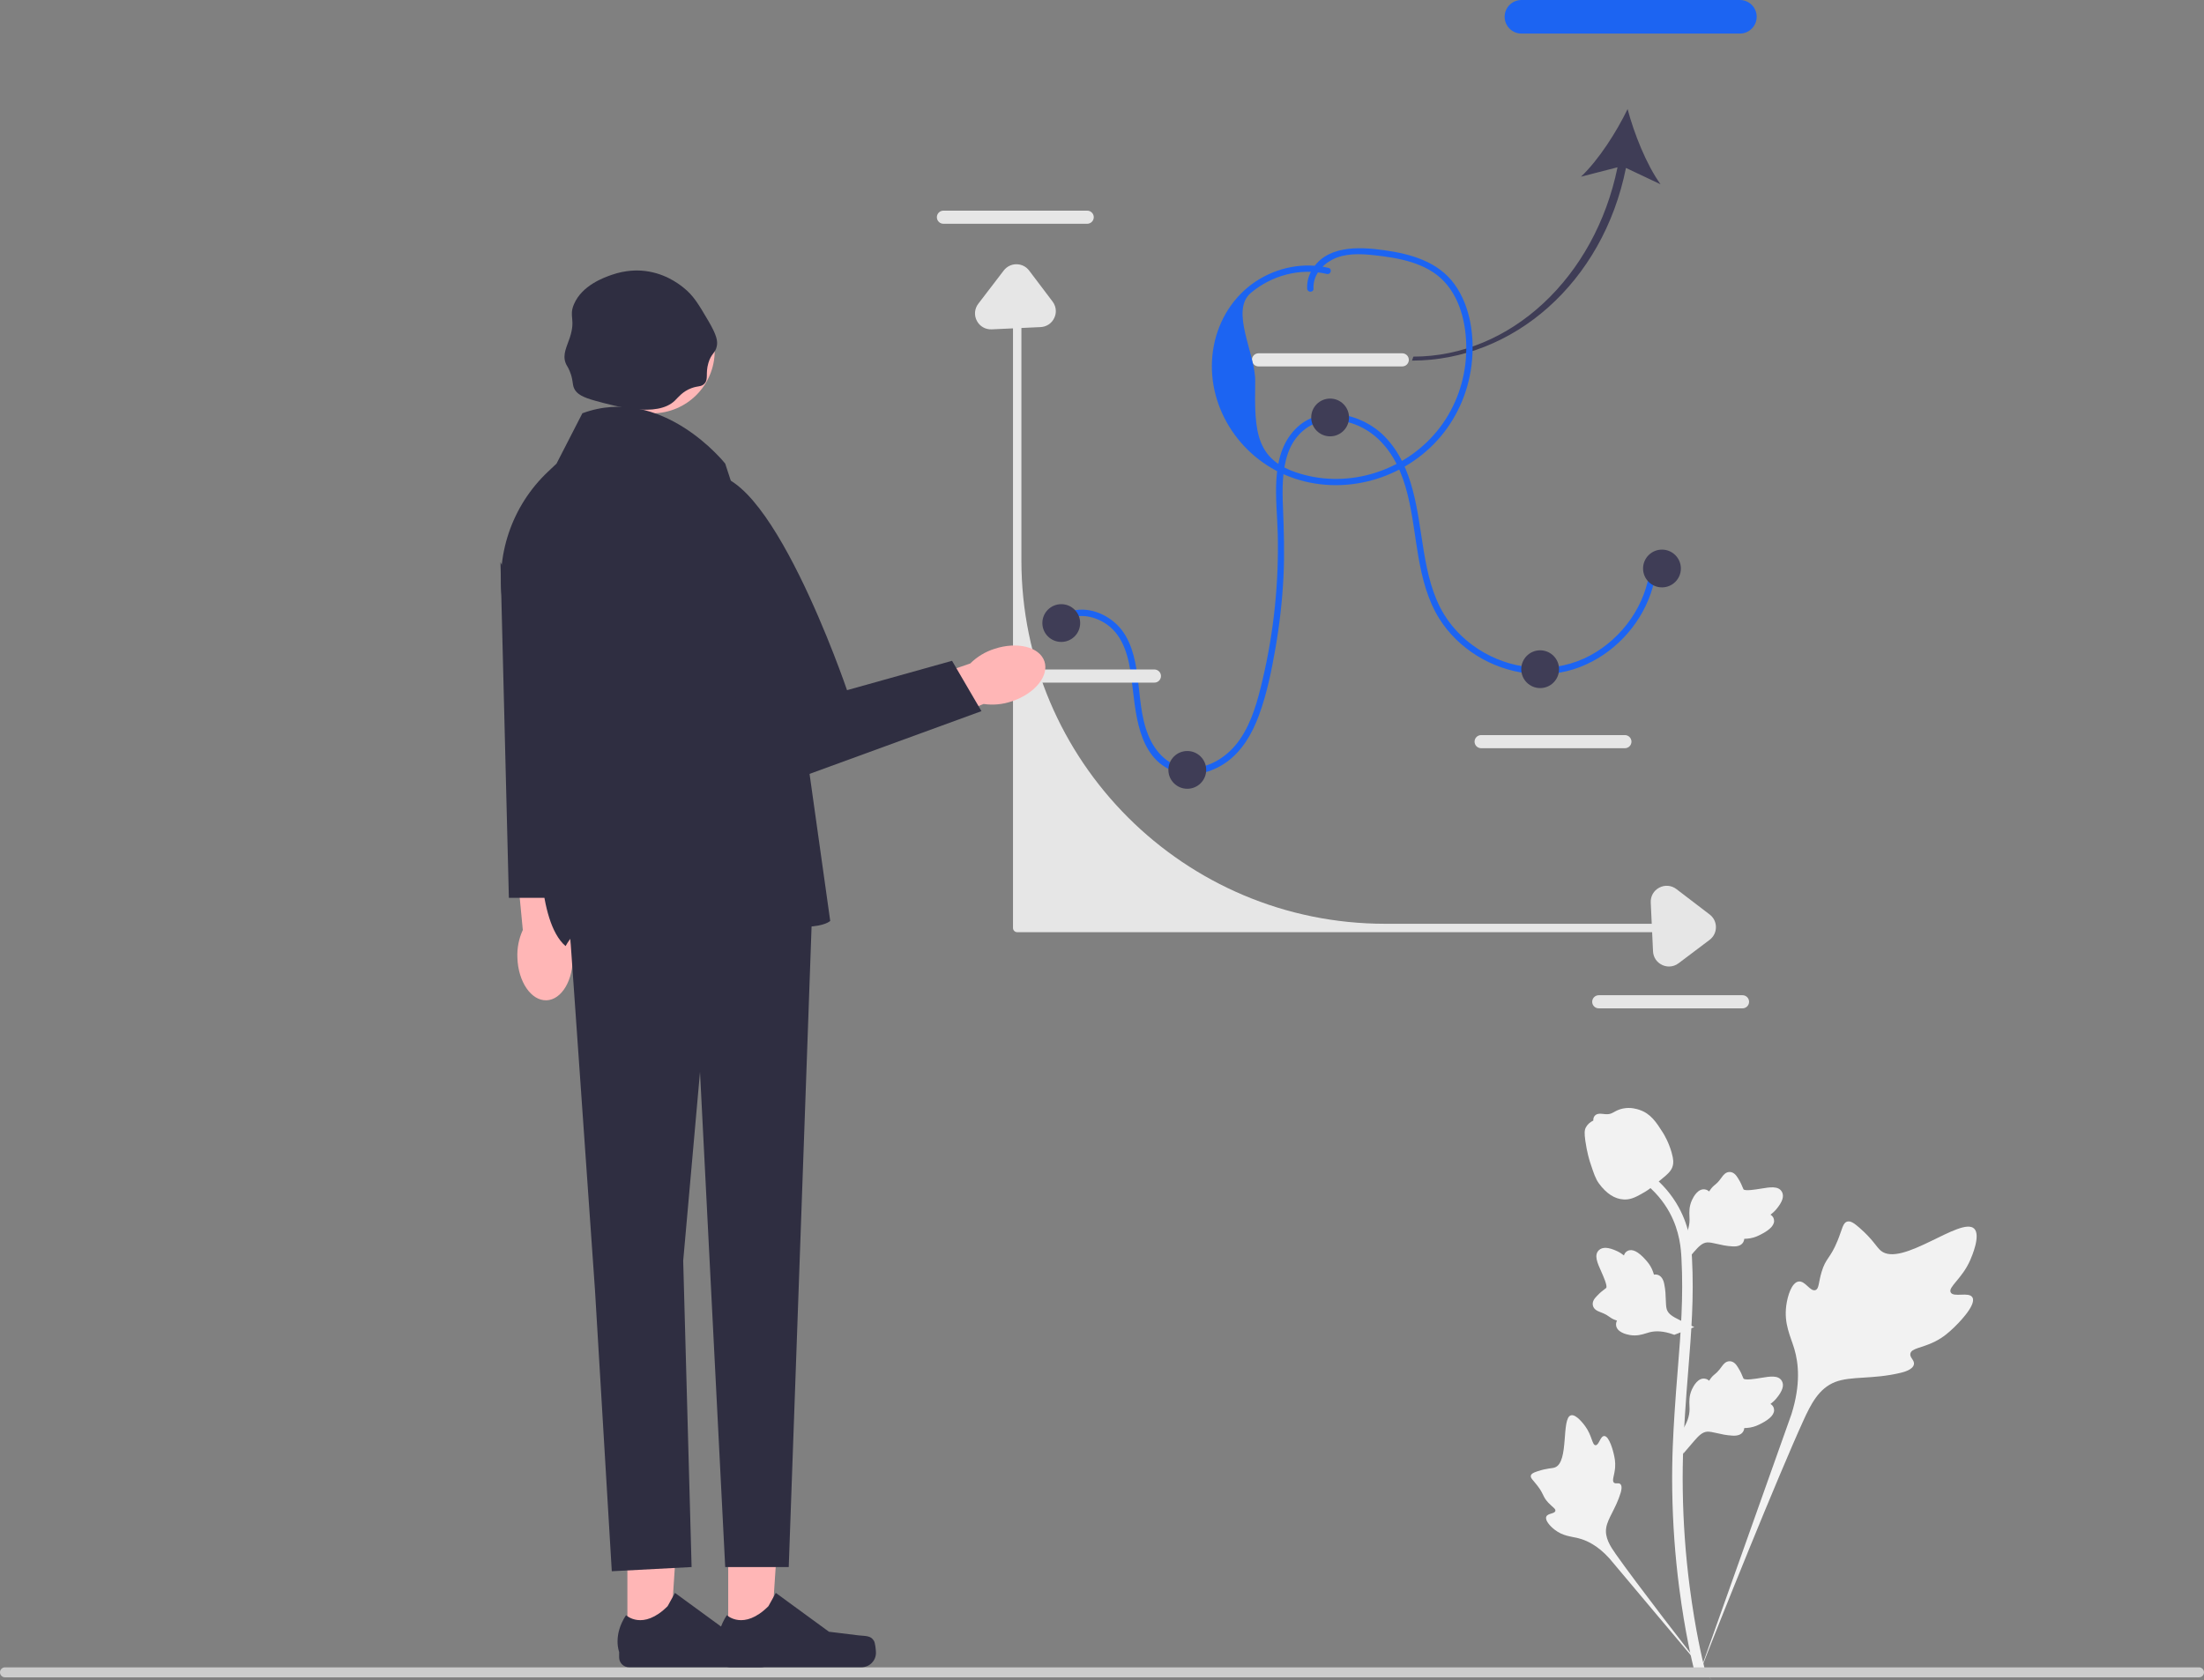 <svg width="379" height="289" viewBox="0 0 379 289" fill="none" xmlns="http://www.w3.org/2000/svg">
<rect x="0" y="0" width="379" height="289" fill="#808080" stroke="none"/>
<g clip-path="url(#clip0_84_8593)">
<path d="M182.588 107.42C184.661 105.139 188.084 105.805 190.362 107.415C193.294 109.488 194.132 113.272 194.565 116.626C195.297 122.305 195.513 130.332 201.959 132.706C204.938 133.802 208.347 132.897 210.862 131.116C213.61 129.17 215.324 126.178 216.472 123.077C217.861 119.322 218.666 115.305 219.348 111.37C220.045 107.346 220.502 103.279 220.707 99.2C220.908 95.21 220.778 91.245 220.619 87.257C220.495 84.144 220.447 80.874 221.5 77.897C222.564 74.89 225.036 72.603 228.287 72.301C231.442 72.008 234.692 73.338 236.975 75.483C242.452 80.63 242.71 89.033 243.934 95.934C244.577 99.561 245.517 103.23 247.489 106.384C249.11 108.979 251.362 111.154 253.957 112.768C259.191 116.023 265.861 116.973 271.668 114.737C277.339 112.553 281.903 107.781 283.878 102.044C284.366 100.627 284.667 99.164 284.82 97.675C284.891 96.983 283.807 96.988 283.736 97.675C283.087 104.003 279.021 109.734 273.449 112.736C267.715 115.824 260.772 115.432 255.17 112.23C252.416 110.656 250.02 108.436 248.356 105.729C246.337 102.445 245.473 98.618 244.844 94.861C243.708 88.074 243.193 80.281 238.101 75.071C234.152 71.029 226.886 69.407 222.642 73.909C218.272 78.544 219.582 86.011 219.721 91.765C219.926 100.191 219.056 108.638 217.128 116.844C216.289 120.416 215.324 124.1 213.218 127.163C211.293 129.962 208.147 132.132 204.644 132.098C201.15 132.063 198.696 129.498 197.456 126.44C196.147 123.214 196.062 119.73 195.609 116.325C195.193 113.199 194.436 109.739 192.089 107.451C190.264 105.672 187.557 104.527 184.988 104.936C183.754 105.133 182.66 105.732 181.821 106.655C181.354 107.169 182.118 107.937 182.588 107.42Z" fill="#1C64F2"/>
<path d="M339.176 223.141C338.566 222.114 335.928 223.214 335.443 222.282C334.959 221.353 337.411 219.937 338.811 216.704C339.064 216.121 340.656 212.446 339.477 211.312C337.244 209.163 327.024 218.032 323.448 215.13C322.663 214.493 322.114 213.221 319.739 211.157C318.794 210.335 318.222 209.964 317.669 210.102C316.885 210.298 316.822 211.347 315.981 213.41C314.719 216.504 313.973 216.317 313.237 218.786C312.691 220.618 312.816 221.683 312.174 221.891C311.265 222.184 310.428 220.241 309.276 220.415C308.101 220.593 307.39 222.855 307.166 224.55C306.745 227.729 307.914 229.827 308.561 232.033C309.265 234.431 309.683 238.077 308.057 243.238L291.965 288.531C295.518 279.237 305.805 253.76 310.127 244.292C311.375 241.559 312.753 238.787 315.582 237.693C318.305 236.64 322.046 237.269 326.814 236.121C327.371 235.987 328.917 235.594 329.111 234.686C329.272 233.935 328.363 233.516 328.503 232.813C328.69 231.87 330.478 231.858 332.675 230.77C334.224 230.003 335.189 229.09 336.019 228.306C336.269 228.069 339.988 224.509 339.176 223.141Z" fill="#F2F2F2"/>
<path d="M275.865 246.986C275.184 246.988 274.964 248.599 274.366 248.568C273.77 248.537 273.782 246.927 272.597 245.307C272.383 245.015 271.037 243.174 270.14 243.425C268.44 243.9 269.849 251.469 267.391 252.386C266.851 252.587 266.068 252.489 264.369 253.058C263.692 253.284 263.345 253.457 263.254 253.768C263.123 254.209 263.621 254.543 264.392 255.55C265.548 257.062 265.24 257.374 266.241 258.447C266.984 259.243 267.543 259.489 267.46 259.864C267.342 260.394 266.145 260.244 265.899 260.859C265.647 261.486 266.554 262.488 267.321 263.086C268.762 264.21 270.13 264.243 271.401 264.562C272.782 264.908 274.694 265.755 276.76 268.042L294.37 289C290.829 284.577 281.28 272.182 277.875 267.331C276.893 265.931 275.928 264.455 276.207 262.753C276.475 261.113 277.863 259.461 278.675 256.792C278.77 256.48 279.023 255.609 278.633 255.251C278.311 254.956 277.843 255.281 277.537 255.009C277.128 254.645 277.638 253.765 277.737 252.374C277.807 251.393 277.638 250.657 277.491 250.024C277.447 249.833 276.771 246.982 275.865 246.986Z" fill="#F2F2F2"/>
<path d="M289.445 250.031L289.035 246.373L289.223 246.096C290.09 244.814 290.532 243.562 290.537 242.374C290.538 242.185 290.529 241.996 290.52 241.803C290.485 241.04 290.441 240.092 290.935 238.987C291.213 238.37 291.993 236.943 293.165 237.12C293.48 237.164 293.719 237.309 293.9 237.478C293.927 237.436 293.954 237.394 293.983 237.348C294.348 236.791 294.637 236.553 294.916 236.324C295.13 236.147 295.35 235.965 295.697 235.534C295.849 235.345 295.967 235.179 296.067 235.04C296.37 234.618 296.766 234.114 297.465 234.123C298.211 234.158 298.601 234.775 298.86 235.183C299.323 235.91 299.532 236.435 299.671 236.783C299.721 236.91 299.779 237.053 299.808 237.097C300.048 237.45 302.003 237.12 302.739 237C304.393 236.724 305.824 236.486 306.413 237.528C306.836 238.273 306.522 239.258 305.452 240.535C305.119 240.933 304.765 241.235 304.45 241.471C304.711 241.627 304.944 241.865 305.039 242.239C305.261 243.126 304.499 244.014 302.772 244.883C302.344 245.1 301.767 245.39 300.958 245.529C300.577 245.595 300.234 245.611 299.94 245.619C299.934 245.789 299.895 245.973 299.791 246.162C299.488 246.718 298.857 246.983 297.906 246.919C296.859 246.864 295.997 246.665 295.237 246.49C294.574 246.338 294.002 246.209 293.553 246.239C292.72 246.306 292.078 246.972 291.325 247.836L289.445 250.031Z" fill="#F2F2F2"/>
<path d="M291.348 228.256L287.911 229.579L287.595 229.469C286.133 228.956 284.809 228.847 283.657 229.143C283.473 229.19 283.293 229.246 283.109 229.304C282.379 229.532 281.472 229.815 280.276 229.617C279.609 229.505 278.029 229.114 277.903 227.936C277.866 227.62 277.945 227.353 278.064 227.135C278.016 227.12 277.968 227.104 277.916 227.088C277.285 226.876 276.981 226.657 276.688 226.446C276.462 226.284 276.23 226.117 275.725 225.892C275.504 225.793 275.313 225.72 275.152 225.659C274.667 225.473 274.079 225.218 273.911 224.541C273.755 223.811 274.253 223.278 274.582 222.924C275.17 222.293 275.624 221.957 275.926 221.735C276.036 221.654 276.16 221.562 276.196 221.523C276.477 221.201 275.661 219.396 275.358 218.715C274.672 217.187 274.078 215.865 274.938 215.031C275.552 214.434 276.586 214.487 278.093 215.196C278.563 215.418 278.945 215.684 279.254 215.928C279.338 215.636 279.51 215.35 279.848 215.164C280.65 214.724 281.704 215.236 282.983 216.683C283.302 217.042 283.729 217.527 284.069 218.273C284.229 218.624 284.331 218.952 284.414 219.233C284.58 219.196 284.768 219.188 284.977 219.24C285.593 219.392 286.009 219.934 286.189 220.869C286.401 221.895 286.427 222.778 286.45 223.557C286.472 224.237 286.492 224.822 286.635 225.248C286.911 226.036 287.718 226.487 288.746 226.996L291.348 228.256Z" fill="#F2F2F2"/>
<path d="M289.445 217.481L289.035 213.824L289.223 213.546C290.09 212.264 290.532 211.012 290.537 209.824C290.538 209.635 290.529 209.446 290.52 209.253C290.485 208.491 290.441 207.542 290.935 206.437C291.213 205.82 291.993 204.394 293.165 204.57C293.48 204.614 293.719 204.759 293.9 204.929C293.927 204.886 293.954 204.844 293.983 204.798C294.348 204.242 294.637 204.003 294.916 203.774C295.13 203.597 295.35 203.415 295.697 202.984C295.849 202.795 295.967 202.629 296.067 202.49C296.37 202.068 296.766 201.565 297.465 201.573C298.211 201.609 298.601 202.225 298.86 202.633C299.323 203.36 299.532 203.885 299.671 204.233C299.721 204.36 299.779 204.503 299.808 204.547C300.048 204.9 302.003 204.57 302.739 204.45C304.393 204.175 305.824 203.936 306.413 204.978C306.836 205.723 306.522 206.709 305.452 207.985C305.119 208.383 304.765 208.685 304.45 208.921C304.711 209.077 304.944 209.315 305.039 209.69C305.261 210.576 304.499 211.464 302.772 212.333C302.344 212.55 301.767 212.84 300.958 212.98C300.577 213.045 300.234 213.061 299.94 213.07C299.934 213.239 299.895 213.423 299.791 213.612C299.488 214.168 298.857 214.433 297.906 214.369C296.859 214.315 295.997 214.115 295.237 213.94C294.574 213.788 294.002 213.659 293.553 213.689C292.72 213.757 292.078 214.422 291.325 215.286L289.445 217.481Z" fill="#F2F2F2"/>
<path d="M293.191 288.472L292.424 287.991L291.529 288.094C291.515 288.011 291.466 287.82 291.393 287.522C290.993 285.886 289.772 280.91 288.754 273.073C288.043 267.602 287.641 261.977 287.558 256.353C287.475 250.719 287.742 246.455 287.956 243.027C288.117 240.442 288.314 237.98 288.506 235.582C289.019 229.175 289.502 223.123 289.143 216.423C289.063 214.927 288.896 211.814 287.075 208.501C286.019 206.58 284.564 204.874 282.75 203.433L283.878 202.017C285.88 203.609 287.49 205.499 288.663 207.632C290.682 211.305 290.864 214.698 290.951 216.328C291.317 223.146 290.828 229.256 290.31 235.725C290.119 238.114 289.923 240.565 289.762 243.14C289.55 246.536 289.286 250.764 289.368 256.325C289.449 261.882 289.847 267.438 290.548 272.84C291.554 280.578 292.757 285.48 293.152 287.091C293.362 287.951 293.407 288.131 293.191 288.472Z" fill="#F2F2F2"/>
<path d="M279.431 206.306C279.357 206.306 279.282 206.304 279.206 206.299C277.664 206.216 276.237 205.294 274.962 203.56C274.365 202.744 274.059 201.814 273.449 199.958C273.354 199.671 272.895 198.22 272.615 196.223C272.433 194.918 272.456 194.372 272.714 193.89C273.002 193.353 273.467 192.979 273.99 192.726C273.967 192.553 273.986 192.375 274.061 192.193C274.369 191.439 275.189 191.538 275.633 191.585C275.858 191.613 276.138 191.651 276.44 191.635C276.916 191.612 277.171 191.47 277.558 191.258C277.929 191.055 278.389 190.803 279.072 190.663C280.419 190.383 281.548 190.764 281.92 190.889C283.878 191.541 284.843 193.061 285.96 194.822C286.183 195.175 286.948 196.461 287.452 198.223C287.816 199.495 287.765 200.06 287.656 200.48C287.433 201.344 286.907 201.838 285.571 202.93C284.177 204.072 283.477 204.644 282.876 204.992C281.476 205.799 280.598 206.306 279.431 206.306Z" fill="#F2F2F2"/>
<path d="M241.131 63.023H216.412C215.788 63.023 215.281 62.516 215.281 61.894C215.281 61.271 215.788 60.765 216.412 60.765H241.131C241.754 60.765 242.261 61.271 242.261 61.894C242.261 62.516 241.754 63.023 241.131 63.023Z" fill="#E6E6E6"/>
<path d="M279.416 128.689H254.696C254.073 128.689 253.566 128.183 253.566 127.56C253.566 126.937 254.073 126.431 254.696 126.431H279.416C280.039 126.431 280.546 126.937 280.546 127.56C280.546 128.183 280.039 128.689 279.416 128.689Z" fill="#E6E6E6"/>
<path d="M299.642 173.429H274.922C274.299 173.429 273.792 172.923 273.792 172.3C273.792 171.678 274.299 171.171 274.922 171.171H299.642C300.265 171.171 300.772 171.678 300.772 172.3C300.772 172.923 300.265 173.429 299.642 173.429Z" fill="#E6E6E6"/>
<path d="M186.954 38.487H162.234C161.611 38.487 161.104 37.981 161.104 37.358C161.104 36.736 161.611 36.23 162.234 36.23H186.954C187.577 36.23 188.084 36.736 188.084 37.358C188.084 37.981 187.577 38.487 186.954 38.487Z" fill="#E6E6E6"/>
<path d="M0 287.631C0 288.107 0.383 288.49 0.86 288.49H378.14C378.617 288.49 379 288.107 379 287.631C379 287.155 378.617 286.772 378.14 286.772H0.86C0.383 286.772 0 287.155 0 287.631Z" fill="#CCCCCC"/>
<path d="M286.956 160.328H174.918C174.519 160.328 174.195 160.005 174.195 159.606V52.808C174.195 52.409 174.519 52.086 174.918 52.086C175.317 52.086 175.64 52.409 175.64 52.808V96.385C175.64 130.902 203.651 158.885 238.205 158.885H286.956C287.355 158.885 287.678 159.208 287.678 159.606C287.678 160.005 287.354 160.328 286.956 160.328Z" fill="#E6E6E6"/>
<path d="M198.512 117.406H173.792C173.169 117.406 172.662 116.899 172.662 116.277C172.662 115.654 173.169 115.148 173.792 115.148H198.512C199.135 115.148 199.642 115.654 199.642 116.277C199.642 116.899 199.135 117.406 198.512 117.406Z" fill="#E6E6E6"/>
<path d="M174.001 120.619C177.922 119.325 180.432 116.256 179.607 113.764C178.783 111.272 174.937 110.3 171.015 111.595C169.442 112.09 168.01 112.955 166.839 114.117L150.298 119.806L153.136 127.504L169.142 121.078C170.775 121.315 172.441 121.157 174.001 120.619Z" fill="#FFB6B6"/>
<path d="M88.971 164.736C89.105 168.859 91.342 172.131 93.968 172.046C96.594 171.96 98.614 168.549 98.48 164.426C98.449 162.778 98.023 161.161 97.238 159.711L96.45 142.252L88.257 142.796L89.903 159.95C89.214 161.448 88.895 163.089 88.971 164.736Z" fill="#FFB6B6"/>
<path d="M107.887 282.375L115.2 282.375L117.074 254.008L107.885 254.195L107.887 282.375Z" fill="#FFB6B6"/>
<path d="M132.944 282.21C133.171 282.593 133.292 283.829 133.292 284.275C133.292 285.644 132.18 286.755 130.809 286.755H108.16C107.225 286.755 106.467 285.997 106.467 285.063V284.121C106.467 284.121 105.346 281.29 107.653 277.8C107.653 277.8 110.52 280.533 114.804 276.253L116.068 273.967L125.212 280.648L130.281 281.271C131.39 281.407 132.373 281.25 132.944 282.21Z" fill="#2F2E41"/>
<path d="M125.224 282.375L132.537 282.375L134.411 254.008L125.222 254.195L125.224 282.375Z" fill="#FFB6B6"/>
<path d="M150.281 282.21C150.508 282.593 150.628 283.829 150.628 284.275C150.628 285.644 149.517 286.755 148.146 286.755H125.497C124.562 286.755 123.804 285.997 123.804 285.063V284.121C123.804 284.121 122.683 281.29 124.99 277.8C124.99 277.8 127.857 280.533 132.141 276.253L133.404 273.967L142.549 280.648L147.618 281.271C148.727 281.407 149.71 281.25 150.281 282.21Z" fill="#2F2E41"/>
<path d="M112.143 71.09C118.084 71.09 122.901 66.278 122.901 60.342C122.901 54.407 118.084 49.595 112.143 49.595C106.201 49.595 101.384 54.407 101.384 60.342C101.384 66.278 106.201 71.09 112.143 71.09Z" fill="#FFB6B6"/>
<path d="M97.257 149.735L102.314 221.896L105.203 270.244L118.928 269.523L117.483 216.845L120.373 184.372L124.707 269.523H135.631L139.876 150.456L116.4 147.209L97.257 149.735Z" fill="#2F2E41"/>
<path d="M116.038 68.914C112.978 71.856 105.907 69.905 102.313 68.914C100.335 68.368 99.142 67.806 98.702 66.749C98.396 66.014 98.57 65.318 97.979 63.863C97.634 63.01 97.451 62.947 97.257 62.419C96.715 60.95 97.468 59.641 97.979 58.09C99.047 54.853 97.772 54.49 98.702 52.317C100.099 49.05 103.9 47.721 105.203 47.266C107.636 46.415 109.665 46.505 110.259 46.544C114.07 46.794 116.618 48.748 117.483 49.43C119.237 50.814 120.097 52.277 121.817 55.203C123.314 57.75 123.423 58.727 123.262 59.533C123.016 60.761 122.307 60.766 121.817 62.419C121.261 64.297 121.894 65.24 121.095 66.028C120.555 66.56 120.053 66.338 118.928 66.749C117.379 67.314 116.614 68.36 116.038 68.914Z" fill="#2F2E41"/>
<path d="M124.707 79.738C124.707 79.738 113.871 66.028 100.146 71.079L95.701 79.738L94.216 81.143C87.986 87.034 85.088 95.628 86.479 104.084L92.923 143.24C92.923 143.24 92.2 158.394 97.257 162.724C97.257 162.724 104.48 149.013 121.817 155.508C139.154 162.002 142.765 158.394 142.765 158.394L136.987 117.262L124.707 79.738Z" fill="#2F2E41"/>
<path d="M121.095 81.903L117.483 89.841L131.208 136.024L168.77 122.313L163.714 113.654L145.655 118.705C145.655 118.705 131.93 78.295 121.095 81.903Z" fill="#2F2E41"/>
<path d="M95.451 154.425H87.505L86.061 96.696L95.451 116.18V154.425Z" fill="#2F2E41"/>
<path d="M182.495 110.407C184.291 110.407 185.746 108.953 185.746 107.16C185.746 105.366 184.291 103.913 182.495 103.913C180.7 103.913 179.245 105.366 179.245 107.16C179.245 108.953 180.7 110.407 182.495 110.407Z" fill="#3F3D56"/>
<path d="M204.166 135.663C205.961 135.663 207.417 134.21 207.417 132.416C207.417 130.623 205.961 129.169 204.166 129.169C202.371 129.169 200.916 130.623 200.916 132.416C200.916 134.21 202.371 135.663 204.166 135.663Z" fill="#3F3D56"/>
<path d="M228.726 75.048C230.521 75.048 231.977 73.594 231.977 71.8C231.977 70.007 230.521 68.553 228.726 68.553C226.931 68.553 225.476 70.007 225.476 71.8C225.476 73.594 226.931 75.048 228.726 75.048Z" fill="#3F3D56"/>
<path d="M264.844 118.345C266.64 118.345 268.095 116.891 268.095 115.097C268.095 113.304 266.64 111.85 264.844 111.85C263.049 111.85 261.594 113.304 261.594 115.097C261.594 116.891 263.049 118.345 264.844 118.345Z" fill="#3F3D56"/>
<path d="M285.793 101.026C287.588 101.026 289.043 99.572 289.043 97.778C289.043 95.985 287.588 94.531 285.793 94.531C283.997 94.531 282.542 95.985 282.542 97.778C282.542 99.572 283.997 101.026 285.793 101.026Z" fill="#3F3D56"/>
<path d="M279.6 28.882L285.545 31.695C283.106 28.296 281.005 22.987 279.881 18.762C277.976 22.698 274.906 27.513 271.867 30.389L278.15 28.774C274.278 47.729 259.716 61.337 243.04 61.337L242.804 62.022C260.223 62.022 275.647 48.603 279.6 28.882Z" fill="#3F3D56"/>
<path d="M261.628 0H299.191C300.784 0 302.08 1.295 302.08 2.886C302.08 4.478 300.784 5.773 299.191 5.773H261.628C260.035 5.773 258.739 4.478 258.739 2.886C258.739 1.295 260.035 0 261.628 0Z" fill="#1C64F2"/>
<path d="M287.005 166.234C286.609 166.234 286.209 166.146 285.829 165.968C284.89 165.527 284.301 164.646 284.253 163.612L283.863 155.222C283.813 154.145 284.376 153.165 285.333 152.665C286.289 152.165 287.416 152.262 288.274 152.916L293.993 157.286C294.681 157.811 295.074 158.608 295.071 159.472C295.069 160.338 294.671 161.132 293.98 161.653L288.65 165.674C288.158 166.044 287.585 166.234 287.005 166.234Z" fill="#E6E6E6"/>
<path d="M181.561 53.507C181.561 53.903 181.473 54.302 181.294 54.682C180.853 55.62 179.971 56.209 178.936 56.257L170.538 56.645C169.459 56.696 168.479 56.133 167.978 55.178C167.477 54.222 167.574 53.096 168.229 52.24L172.603 46.526C173.129 45.839 173.927 45.446 174.792 45.449C175.658 45.452 176.453 45.849 176.975 46.539L181 51.864C181.371 52.356 181.561 52.928 181.561 53.507Z" fill="#E6E6E6"/>
<path d="M228.46 46.077C224.183 45.054 219.614 45.98 215.958 48.392C212.125 50.922 209.587 54.973 208.728 59.461C206.955 68.719 212.37 77.968 220.928 81.653C229.925 85.527 240.627 82.927 247.161 75.738C250.399 72.174 252.423 67.666 253.032 62.899C253.632 58.202 252.948 52.783 250.101 48.864C247.277 44.976 242.575 43.671 238.034 43.034C233.628 42.416 227.782 42.147 225.4 46.806C224.945 47.694 224.732 48.651 224.782 49.648C224.817 50.341 225.901 50.345 225.866 49.648C225.756 47.469 227.21 45.649 229.073 44.67C231.233 43.535 233.837 43.632 236.193 43.884C240.445 44.341 245.272 45.155 248.338 48.418C251.393 51.667 252.308 56.62 252.119 60.933C251.921 65.436 250.368 69.867 247.647 73.468C242.277 80.574 232.882 83.955 224.239 81.659C215.817 79.423 215.707 74.43 215.846 65.589C215.92 60.872 211.46 53.447 215.102 50.373C218.667 47.364 223.609 46.029 228.172 47.121C228.849 47.283 229.139 46.24 228.46 46.077Z" fill="#1C64F2"/>
</g>
<defs>
<clipPath id="clip0_84_8593">
<rect width="379" height="289" fill="white"/>
</clipPath>
</defs>
</svg>
